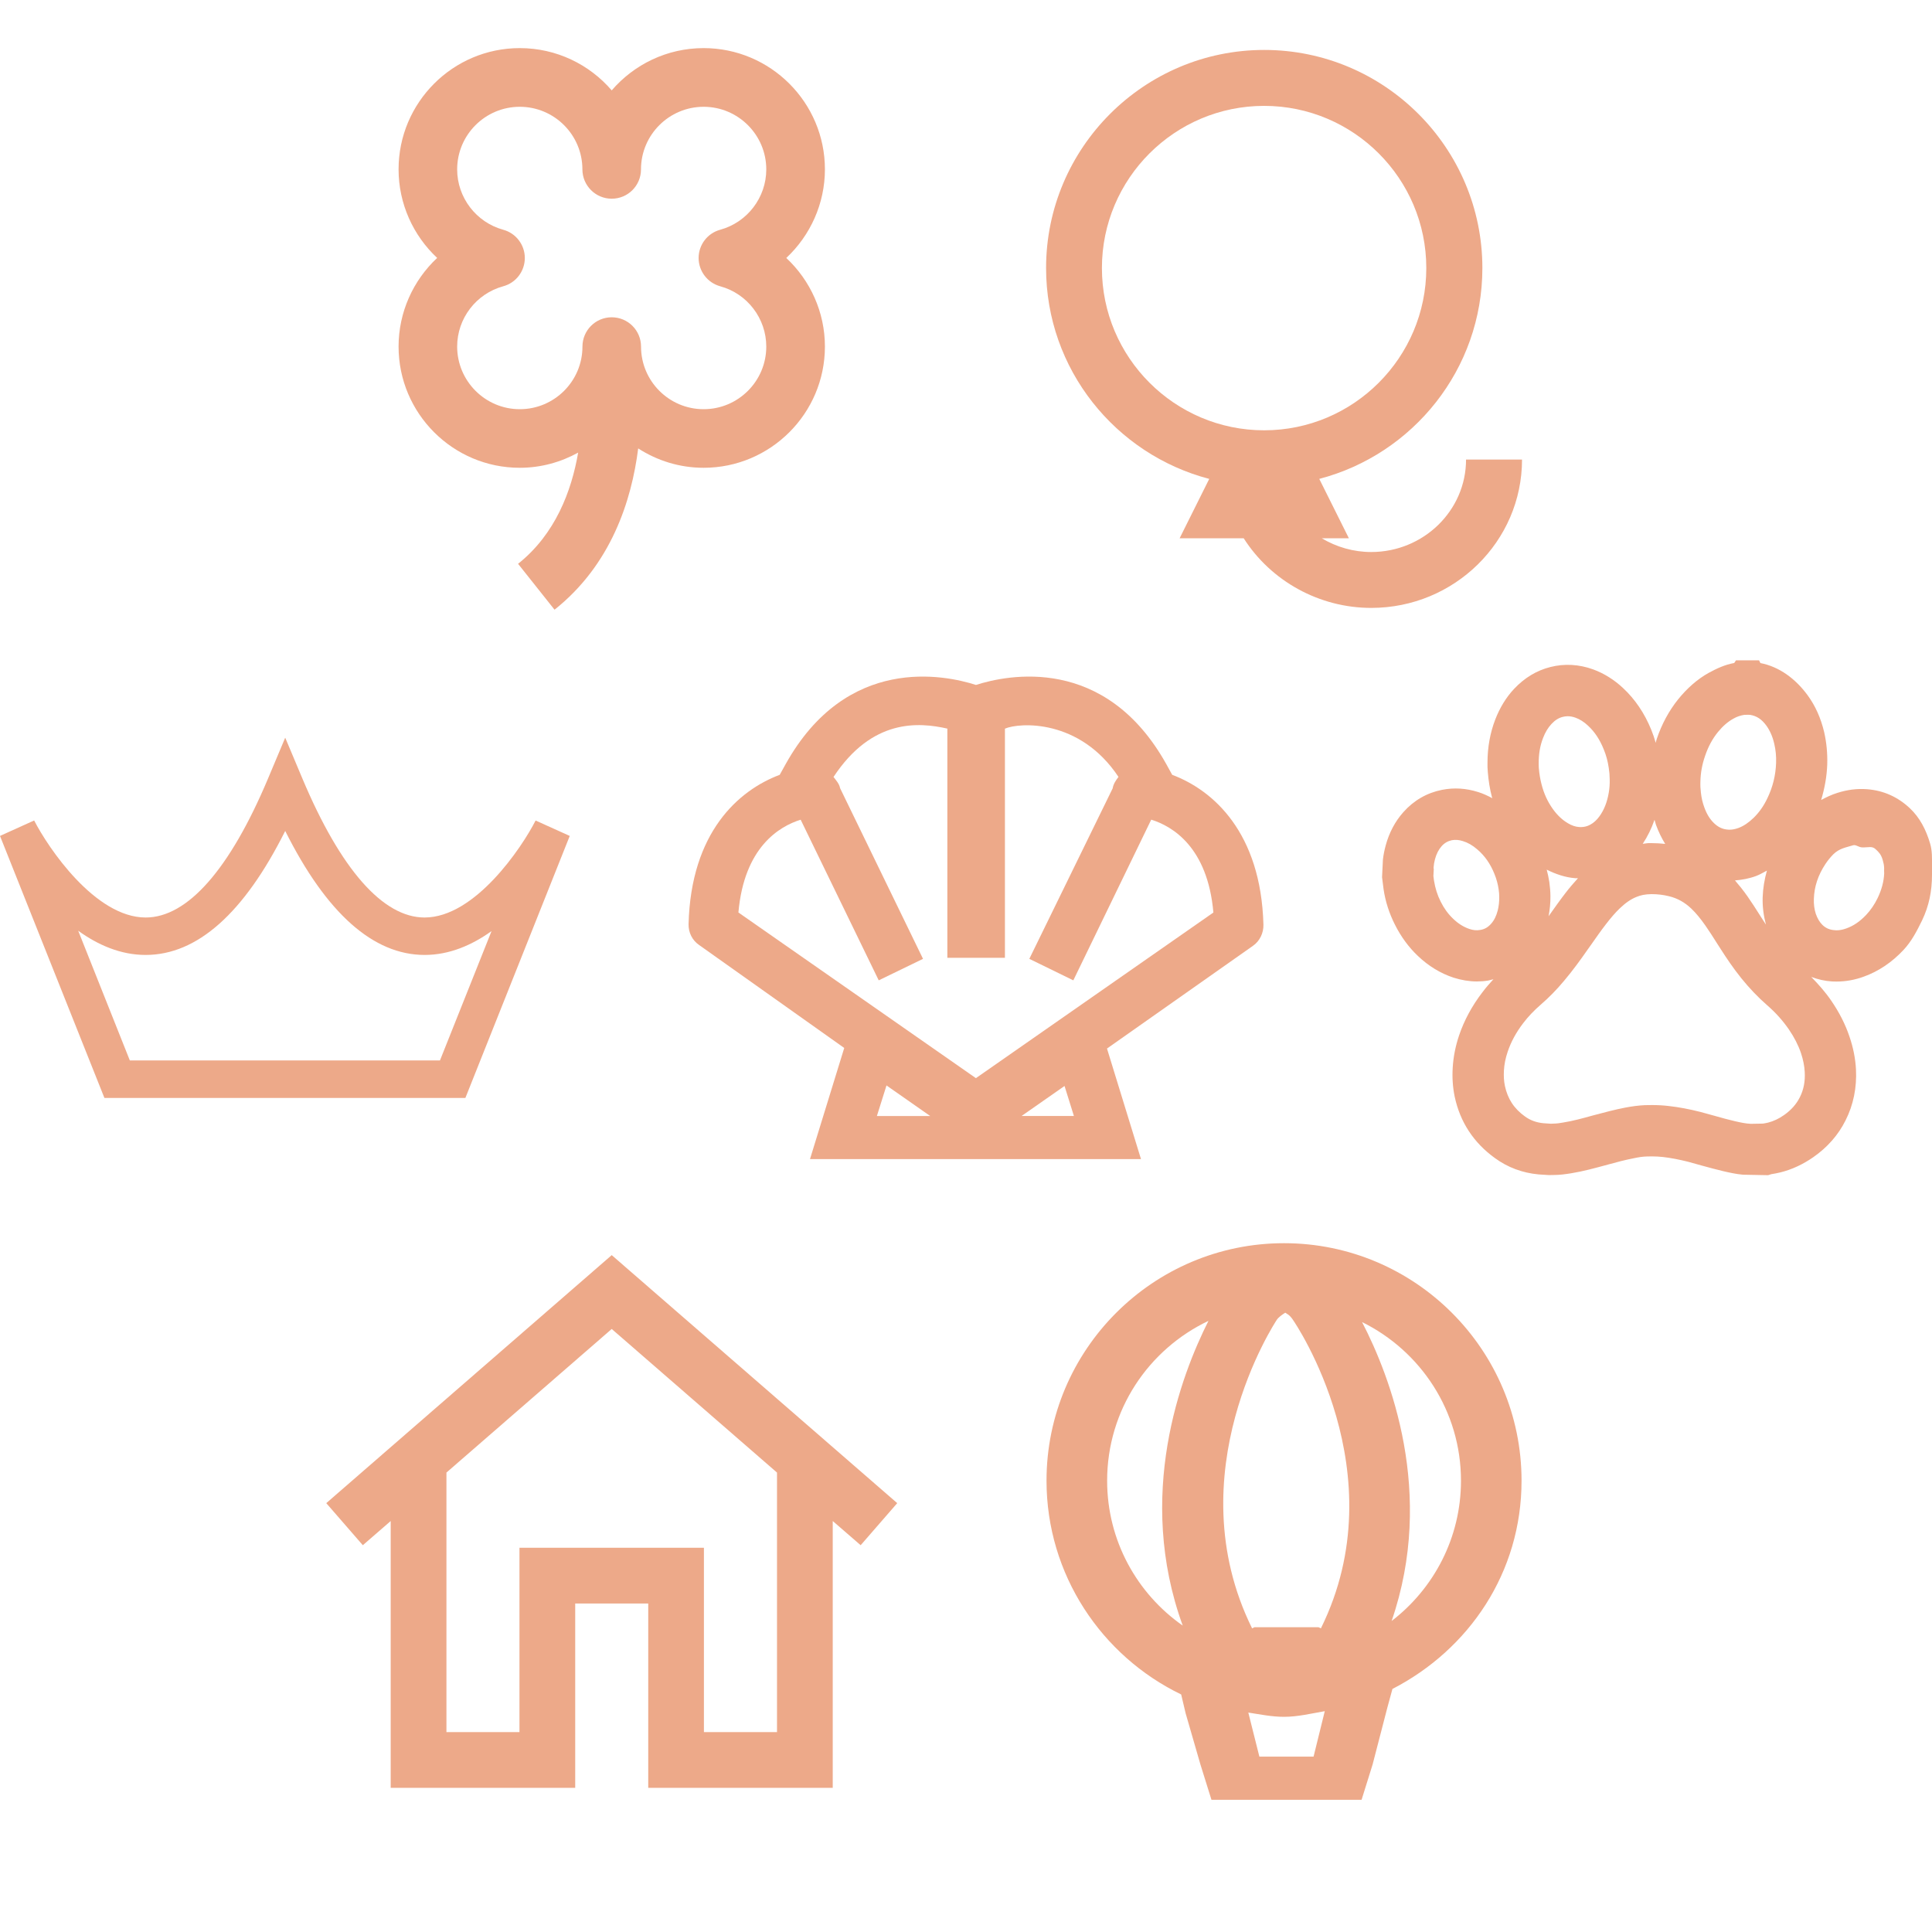 <?xml version="1.0" encoding="utf-8"?>
<!-- Generator: Adobe Illustrator 16.0.0, SVG Export Plug-In . SVG Version: 6.00 Build 0)  -->
<!DOCTYPE svg PUBLIC "-//W3C//DTD SVG 1.1//EN" "http://www.w3.org/Graphics/SVG/1.1/DTD/svg11.dtd">
<svg version="1.1" id="Layer_1" xmlns="http://www.w3.org/2000/svg" xmlns:xlink="http://www.w3.org/1999/xlink" x="0px" y="0px"
	 width="40px" height="40px" viewBox="0 0 40 40" enable-background="new 0 0 40 40" xml:space="preserve">
<path fill="#EDA989" d="M18.576,31.121l-5.911-5.135l-5.91,5.135l0.757,0.871l0.577-0.501v5.524h3.82v-3.816h1.512v3.816h3.82
	v-5.524l0.578,0.501L18.576,31.121z M16.087,35.861h-1.513v-3.816h-3.819v3.816H9.243v-5.373l3.422-2.973l3.422,2.973V35.861z"/>
<path fill="#EDA989" d="M17.079,3.506c0-1.384-1.127-2.51-2.511-2.51c-0.761,0-1.442,0.34-1.903,0.875
	c-0.461-0.536-1.144-0.875-1.904-0.875c-1.384,0-2.509,1.126-2.509,2.51c0,0.711,0.302,1.37,0.799,1.834
	C8.554,5.805,8.252,6.464,8.252,7.175c0,1.384,1.125,2.51,2.509,2.51c0.438,0,0.849-0.116,1.209-0.314
	c-0.137,0.795-0.472,1.688-1.244,2.302l0.755,0.95c1.169-0.928,1.595-2.254,1.732-3.339c0.392,0.252,0.855,0.401,1.355,0.401
	c1.384,0,2.511-1.126,2.511-2.51c0-0.711-0.303-1.371-0.8-1.834C16.776,4.876,17.079,4.217,17.079,3.506z M14.911,5.927
	c0.562,0.153,0.954,0.667,0.954,1.249c0,0.715-0.582,1.296-1.297,1.296s-1.296-0.581-1.296-1.296c0-0.335-0.271-0.607-0.607-0.607
	c-0.335,0-0.606,0.271-0.606,0.607c0,0.715-0.582,1.296-1.297,1.296S9.465,7.89,9.465,7.175c0-0.582,0.393-1.095,0.954-1.248
	c0.265-0.072,0.446-0.312,0.447-0.585c0-0.273-0.183-0.513-0.446-0.585c-0.562-0.154-0.955-0.668-0.955-1.25
	c0-0.715,0.581-1.296,1.296-1.296c0.716,0,1.297,0.582,1.297,1.296c0,0.335,0.272,0.607,0.607,0.607s0.606-0.271,0.606-0.607
	c0-0.715,0.582-1.296,1.297-1.296s1.297,0.582,1.297,1.296c0,0.582-0.393,1.096-0.955,1.25c-0.264,0.072-0.446,0.312-0.446,0.585
	C14.465,5.615,14.647,5.854,14.911,5.927z"/>
<path fill="#EDA989" d="M31.502,30.656c0-2.711-2.205-4.917-4.917-4.917s-4.918,2.206-4.918,4.917c0,1.947,1.142,3.631,2.788,4.426
	l0.092,0.389l0.307,1.062l0.228,0.73h0.993h1.122h0.993l0.228-0.73l0.306-1.18l0.105-0.385
	C30.414,34.15,31.502,32.559,31.502,30.656z M27.348,33.713l-0.049-0.023h-1.327l-0.049,0.023c-1.583-3.207,0.479-6.337,0.51-6.385
	c0.032-0.053,0.118-0.114,0.177-0.15c0.03,0.024,0.088,0.036,0.167,0.16C26.799,27.369,28.938,30.494,27.348,33.713z M22.922,30.656
	c0-1.463,0.858-2.721,2.098-3.309c-0.57,1.129-1.514,3.613-0.533,6.309C23.541,32.994,22.922,31.898,22.922,30.656z M26.074,36.369
	l-0.229-0.912c0.241,0.037,0.487,0.088,0.739,0.088c0.288,0,0.569-0.07,0.844-0.117l-0.232,0.941H26.074z M28.812,33.561
	c0.911-2.644-0.031-5.068-0.612-6.189c1.212,0.598,2.048,1.842,2.048,3.285C30.248,31.84,29.684,32.891,28.812,33.561z"/>
<g>
	<path fill="#EDA989" d="M9.635,22.732H2.162L0,17.307l0.707-0.32c0.286,0.559,1.26,2.009,2.309,2.009
		c0.864,0,1.74-0.994,2.532-2.874l0.357-0.849l0.357,0.849c0.792,1.88,1.667,2.874,2.528,2.874c1.045,0,2.015-1.45,2.299-2.008
		l0.707,0.319L9.635,22.732z M6.268,21.955h2.841l1.068-2.678c-0.404,0.29-0.872,0.494-1.385,0.494
		c-1.064,0-2.033-0.862-2.887-2.567c-0.853,1.704-1.823,2.567-2.89,2.567l0,0c-0.518,0-0.989-0.207-1.396-0.501l1.069,2.685H6.268z"
		/>
</g>
<path fill="#EDA989" d="M24.269,16.042l-0.12-0.218c-1.268-2.276-3.295-1.851-3.943-1.643c-0.647-0.208-2.676-0.633-3.942,1.643
	l-0.121,0.218c-0.854,0.32-1.838,1.189-1.887,3.092c-0.004,0.172,0.076,0.334,0.218,0.431l3.005,2.132l-0.709,2.301h3.42h0.013h3.42
	l-0.704-2.289l3.021-2.126c0.142-0.097,0.223-0.269,0.218-0.44C26.106,17.24,25.123,16.362,24.269,16.042z M18.354,22.473
	l0.905,0.633h-1.104L18.354,22.473z M22.234,23.105h-1.083l0.889-0.621L22.234,23.105z M20.205,22.322l-4.917-3.43
	c0.119-1.352,0.846-1.783,1.289-1.921l1.616,3.326l0.917-0.445l-1.717-3.534c-0.014-0.087-0.085-0.166-0.136-0.232
	c0.8-1.213,1.763-1.135,2.357-1.001v4.745h0.084h1.012h0.096v-4.744c0.298-0.129,1.549-0.21,2.351,0.999
	c-0.052,0.067-0.107,0.148-0.12,0.236l-1.726,3.531l0.911,0.445l1.613-3.327c0.44,0.137,1.168,0.568,1.287,1.923L20.205,22.322z"/>
<path fill="#EDA989" d="M30.353,9.515c0,1.055-0.881,1.914-1.964,1.914c-0.368,0-0.721-0.104-1.024-0.285h0.562l-0.613-1.229
	c1.939-0.507,3.377-2.269,3.377-4.365c0-2.49-2.026-4.516-4.517-4.516c-2.489,0-4.516,2.026-4.516,4.516
	c0,2.096,1.438,3.858,3.378,4.365l-0.613,1.229h1.326c0.565,0.886,1.563,1.442,2.641,1.442c1.722,0,3.122-1.377,3.122-3.071H30.353z
	 M22.814,5.55c0-1.853,1.507-3.358,3.358-3.358c1.853,0,3.358,1.506,3.358,3.358c0,1.852-1.506,3.359-3.357,3.359
	C24.321,8.909,22.814,7.401,22.814,5.55z"/>
<path fill="#EDA989" d="M39.962,17.468c-0.086-0.293-0.215-0.54-0.42-0.734C39.292,16.5,39,16.367,38.658,16.34
	c-0.207-0.016-0.409,0.009-0.621,0.077c-0.116,0.036-0.225,0.088-0.332,0.146c0.071-0.237,0.117-0.483,0.126-0.736
	c0.007-0.229-0.015-0.456-0.064-0.671c-0.068-0.286-0.181-0.54-0.338-0.756c-0.251-0.345-0.589-0.596-0.981-0.672l-0.029-0.057
	h-0.477l-0.037,0.056c-0.186,0.032-0.363,0.113-0.53,0.205c-0.234,0.13-0.446,0.318-0.632,0.548c-0.19,0.237-0.34,0.516-0.441,0.817
	c-0.011,0.026-0.015,0.057-0.022,0.083c-0.026-0.092-0.056-0.182-0.092-0.27c-0.14-0.344-0.337-0.635-0.586-0.866
	c-0.186-0.174-0.396-0.304-0.618-0.385c-0.291-0.106-0.596-0.123-0.885-0.049c-0.284,0.071-0.537,0.224-0.752,0.453
	c-0.165,0.176-0.295,0.39-0.389,0.633c-0.107,0.277-0.161,0.577-0.161,0.895c-0.003,0.052,0.001,0.131,0.007,0.199
	c0.014,0.175,0.041,0.347,0.085,0.513c0.002,0.008,0.005,0.015,0.009,0.023c-0.096-0.05-0.193-0.097-0.296-0.128
	c-0.249-0.078-0.492-0.095-0.748-0.045c-0.315,0.063-0.585,0.22-0.801,0.464c-0.169,0.19-0.292,0.422-0.364,0.688
	c-0.027,0.1-0.046,0.195-0.057,0.29l-0.018,0.367l0.031,0.245c0.037,0.255,0.117,0.503,0.236,0.738
	c0.124,0.247,0.283,0.465,0.473,0.645c0.221,0.211,0.471,0.363,0.742,0.452c0.162,0.051,0.324,0.078,0.482,0.078
	c0.078,0,0.156-0.006,0.234-0.019c0.037-0.007,0.072-0.02,0.108-0.027c-0.081,0.088-0.159,0.177-0.229,0.271
	c-0.216,0.281-0.379,0.584-0.484,0.897c-0.074,0.221-0.117,0.443-0.13,0.66c-0.013,0.203,0,0.404,0.04,0.6
	c0.112,0.529,0.393,0.957,0.834,1.275c0.264,0.193,0.568,0.307,0.904,0.338c0.041,0.004,0.083,0.006,0.125,0.008
	c0.047,0.006,0.121,0.008,0.189,0.004c0.12,0,0.238-0.016,0.357-0.035c0.254-0.041,0.493-0.107,0.762-0.18
	c0.184-0.051,0.368-0.1,0.554-0.135c0.083-0.018,0.166-0.031,0.248-0.033l0.112-0.002c0.073,0,0.148,0.004,0.224,0.012
	c0.161,0.018,0.331,0.051,0.52,0.098c0.096,0.027,0.191,0.053,0.288,0.08c0.146,0.039,0.291,0.08,0.44,0.115
	c0.135,0.031,0.269,0.061,0.412,0.074l0.521,0.01l0.066-0.021c0.062-0.01,0.124-0.021,0.188-0.037
	c0.238-0.059,0.468-0.166,0.683-0.316c0.291-0.203,0.516-0.459,0.666-0.76c0.163-0.322,0.235-0.68,0.216-1.057
	c-0.012-0.223-0.056-0.449-0.134-0.676c-0.086-0.258-0.214-0.508-0.381-0.75c-0.118-0.173-0.26-0.333-0.411-0.488
	c0.137,0.051,0.28,0.085,0.433,0.094c0.029,0.002,0.058,0.002,0.088,0.002c0.189,0,0.379-0.033,0.565-0.101
	c0.306-0.11,0.581-0.295,0.821-0.55c0.169-0.18,0.275-0.386,0.387-0.614C39.939,18.755,40,18.446,40,18.11v-0.047
	c0-0.026,0-0.053,0-0.08v-0.046v-0.015C40,17.772,40.006,17.618,39.962,17.468z M35.303,15.647c0.064-0.189,0.151-0.351,0.266-0.492
	c0.101-0.123,0.205-0.214,0.323-0.278c0.072-0.042,0.146-0.065,0.224-0.077l0.079-0.001c0.013,0.001,0.023,0.001,0.037,0.001
	c0.139,0.022,0.242,0.091,0.341,0.226c0.073,0.103,0.127,0.225,0.161,0.373c0.03,0.127,0.043,0.258,0.038,0.396
	c-0.009,0.259-0.068,0.498-0.181,0.733c-0.076,0.16-0.17,0.293-0.285,0.405c-0.104,0.1-0.207,0.17-0.315,0.21
	c-0.065,0.023-0.125,0.035-0.181,0.035l-0.026-0.001c-0.117-0.006-0.21-0.05-0.3-0.137c-0.085-0.083-0.15-0.189-0.199-0.327
	c-0.035-0.094-0.058-0.193-0.07-0.306c-0.009-0.074-0.013-0.148-0.01-0.226C35.209,15.998,35.241,15.824,35.303,15.647z
	 M36.562,19.143c-0.013-0.021-0.028-0.042-0.04-0.061l-0.086-0.134c-0.082-0.13-0.165-0.259-0.254-0.387
	c-0.089-0.127-0.175-0.233-0.261-0.333c0.144-0.011,0.29-0.037,0.436-0.091c0.078-0.029,0.15-0.073,0.225-0.112
	c-0.05,0.18-0.082,0.365-0.088,0.554C36.488,18.775,36.514,18.961,36.562,19.143z M34.255,16.973
	c0.011,0.033,0.019,0.069,0.03,0.103c0.052,0.143,0.116,0.275,0.191,0.396c-0.093-0.01-0.187-0.016-0.282-0.016h-0.063
	c-0.04,0.001-0.08,0.011-0.12,0.015C34.112,17.317,34.193,17.153,34.255,16.973z M31.947,15.28c0.045-0.119,0.104-0.215,0.174-0.29
	c0.074-0.08,0.148-0.126,0.235-0.148c0.035-0.009,0.068-0.013,0.103-0.013c0.052,0,0.104,0.01,0.16,0.03
	c0.09,0.032,0.176,0.087,0.258,0.164c0.139,0.128,0.244,0.287,0.326,0.49c0.051,0.121,0.085,0.251,0.105,0.389
	c0.012,0.075,0.018,0.149,0.019,0.23c0.003,0.097-0.004,0.19-0.019,0.278c-0.034,0.2-0.098,0.36-0.194,0.492
	c-0.056,0.077-0.118,0.133-0.189,0.172c-0.063,0.034-0.126,0.05-0.195,0.05l-0.036-0.001c-0.078-0.006-0.155-0.032-0.234-0.08
	c-0.115-0.068-0.217-0.164-0.309-0.292c-0.107-0.149-0.186-0.318-0.236-0.516c-0.027-0.104-0.045-0.211-0.055-0.331
	c-0.001-0.026-0.004-0.053-0.003-0.089C31.856,15.608,31.885,15.439,31.947,15.28z M32.077,18.261
	c-0.013-0.086-0.032-0.172-0.054-0.256c0.19,0.095,0.387,0.161,0.588,0.177c0.02,0.001,0.039,0.001,0.059,0.001
	c-0.084,0.092-0.169,0.189-0.26,0.308c-0.118,0.153-0.23,0.312-0.342,0.47l-0.006,0.008c0.025-0.136,0.04-0.273,0.038-0.416
	C32.099,18.456,32.091,18.358,32.077,18.261z M31.009,18.85c-0.03,0.115-0.073,0.203-0.136,0.274
	c-0.066,0.075-0.137,0.116-0.23,0.13c-0.072,0.013-0.143,0.005-0.221-0.021c-0.118-0.04-0.229-0.108-0.336-0.211
	c-0.104-0.099-0.188-0.214-0.258-0.354c-0.068-0.135-0.113-0.276-0.139-0.438l-0.012-0.093l0.008-0.15l-0.004-0.007l0.001-0.028
	c0.003-0.05,0.012-0.103,0.028-0.164c0.03-0.11,0.074-0.196,0.135-0.266s0.131-0.108,0.213-0.126
	c0.075-0.014,0.147-0.008,0.229,0.018c0.105,0.032,0.203,0.088,0.302,0.175c0.151,0.129,0.267,0.294,0.351,0.503
	c0.043,0.105,0.072,0.211,0.088,0.322c0.008,0.052,0.012,0.105,0.012,0.157C31.041,18.67,31.031,18.762,31.009,18.85z
	 M37.263,22.719c-0.073,0.145-0.18,0.264-0.326,0.367c-0.11,0.078-0.219,0.127-0.329,0.156c-0.043,0.01-0.085,0.018-0.111,0.021
	l-0.222,0.004c-0.011,0-0.022,0-0.033,0c-0.097-0.004-0.206-0.027-0.327-0.055c-0.132-0.031-0.263-0.066-0.394-0.104
	c-0.104-0.029-0.209-0.059-0.313-0.086c-0.233-0.059-0.449-0.1-0.657-0.123c-0.115-0.014-0.232-0.02-0.347-0.02l-0.147,0.002
	c-0.137,0.006-0.272,0.025-0.409,0.051c-0.214,0.041-0.426,0.098-0.675,0.164c-0.204,0.057-0.417,0.115-0.617,0.146
	c-0.061,0.01-0.122,0.021-0.196,0.021c-0.027,0.004-0.036,0-0.057,0.002l-0.148-0.01c-0.146-0.014-0.27-0.059-0.381-0.139
	c-0.229-0.164-0.36-0.367-0.417-0.635c-0.021-0.102-0.026-0.201-0.02-0.316c0.007-0.129,0.032-0.254,0.077-0.387
	c0.068-0.205,0.174-0.4,0.32-0.592c0.105-0.139,0.229-0.268,0.368-0.388c0.165-0.143,0.323-0.303,0.481-0.492
	c0.182-0.216,0.342-0.437,0.486-0.644l0.068-0.095c0.102-0.146,0.203-0.291,0.312-0.432c0.104-0.135,0.193-0.238,0.281-0.323
	c0.123-0.118,0.233-0.195,0.351-0.242c0.087-0.036,0.177-0.056,0.312-0.058c0.126,0,0.242,0.014,0.36,0.043
	c0.176,0.042,0.326,0.126,0.464,0.257c0.095,0.091,0.188,0.203,0.293,0.353c0.08,0.115,0.155,0.232,0.229,0.35l0.09,0.14
	c0.115,0.18,0.256,0.391,0.423,0.598c0.162,0.201,0.341,0.39,0.53,0.555c0.18,0.156,0.329,0.323,0.454,0.504
	c0.112,0.164,0.194,0.324,0.251,0.49c0.045,0.135,0.071,0.264,0.078,0.391C37.376,22.391,37.343,22.561,37.263,22.719z
	 M39.01,18.085c-0.008,0.169-0.053,0.336-0.136,0.509c-0.063,0.131-0.144,0.249-0.239,0.35c-0.126,0.133-0.26,0.225-0.409,0.278
	c-0.072,0.026-0.139,0.039-0.205,0.039l-0.029-0.002c-0.104-0.006-0.184-0.038-0.256-0.105c-0.062-0.06-0.107-0.135-0.142-0.235
	c-0.03-0.095-0.044-0.194-0.04-0.307c0.008-0.255,0.086-0.491,0.239-0.723c0.047-0.071,0.101-0.138,0.161-0.199
	c0.13-0.129,0.266-0.143,0.41-0.189c0.061-0.02,0.115,0.044,0.2,0.044c0.007,0,0.013,0,0.02,0c0.101,0,0.177-0.031,0.248,0.036
	c0.067,0.062,0.113,0.107,0.147,0.222c0.018,0.063,0.028,0.107,0.03,0.168C39.008,18.017,39.008,18.048,39.01,18.085z"/>
</svg>
